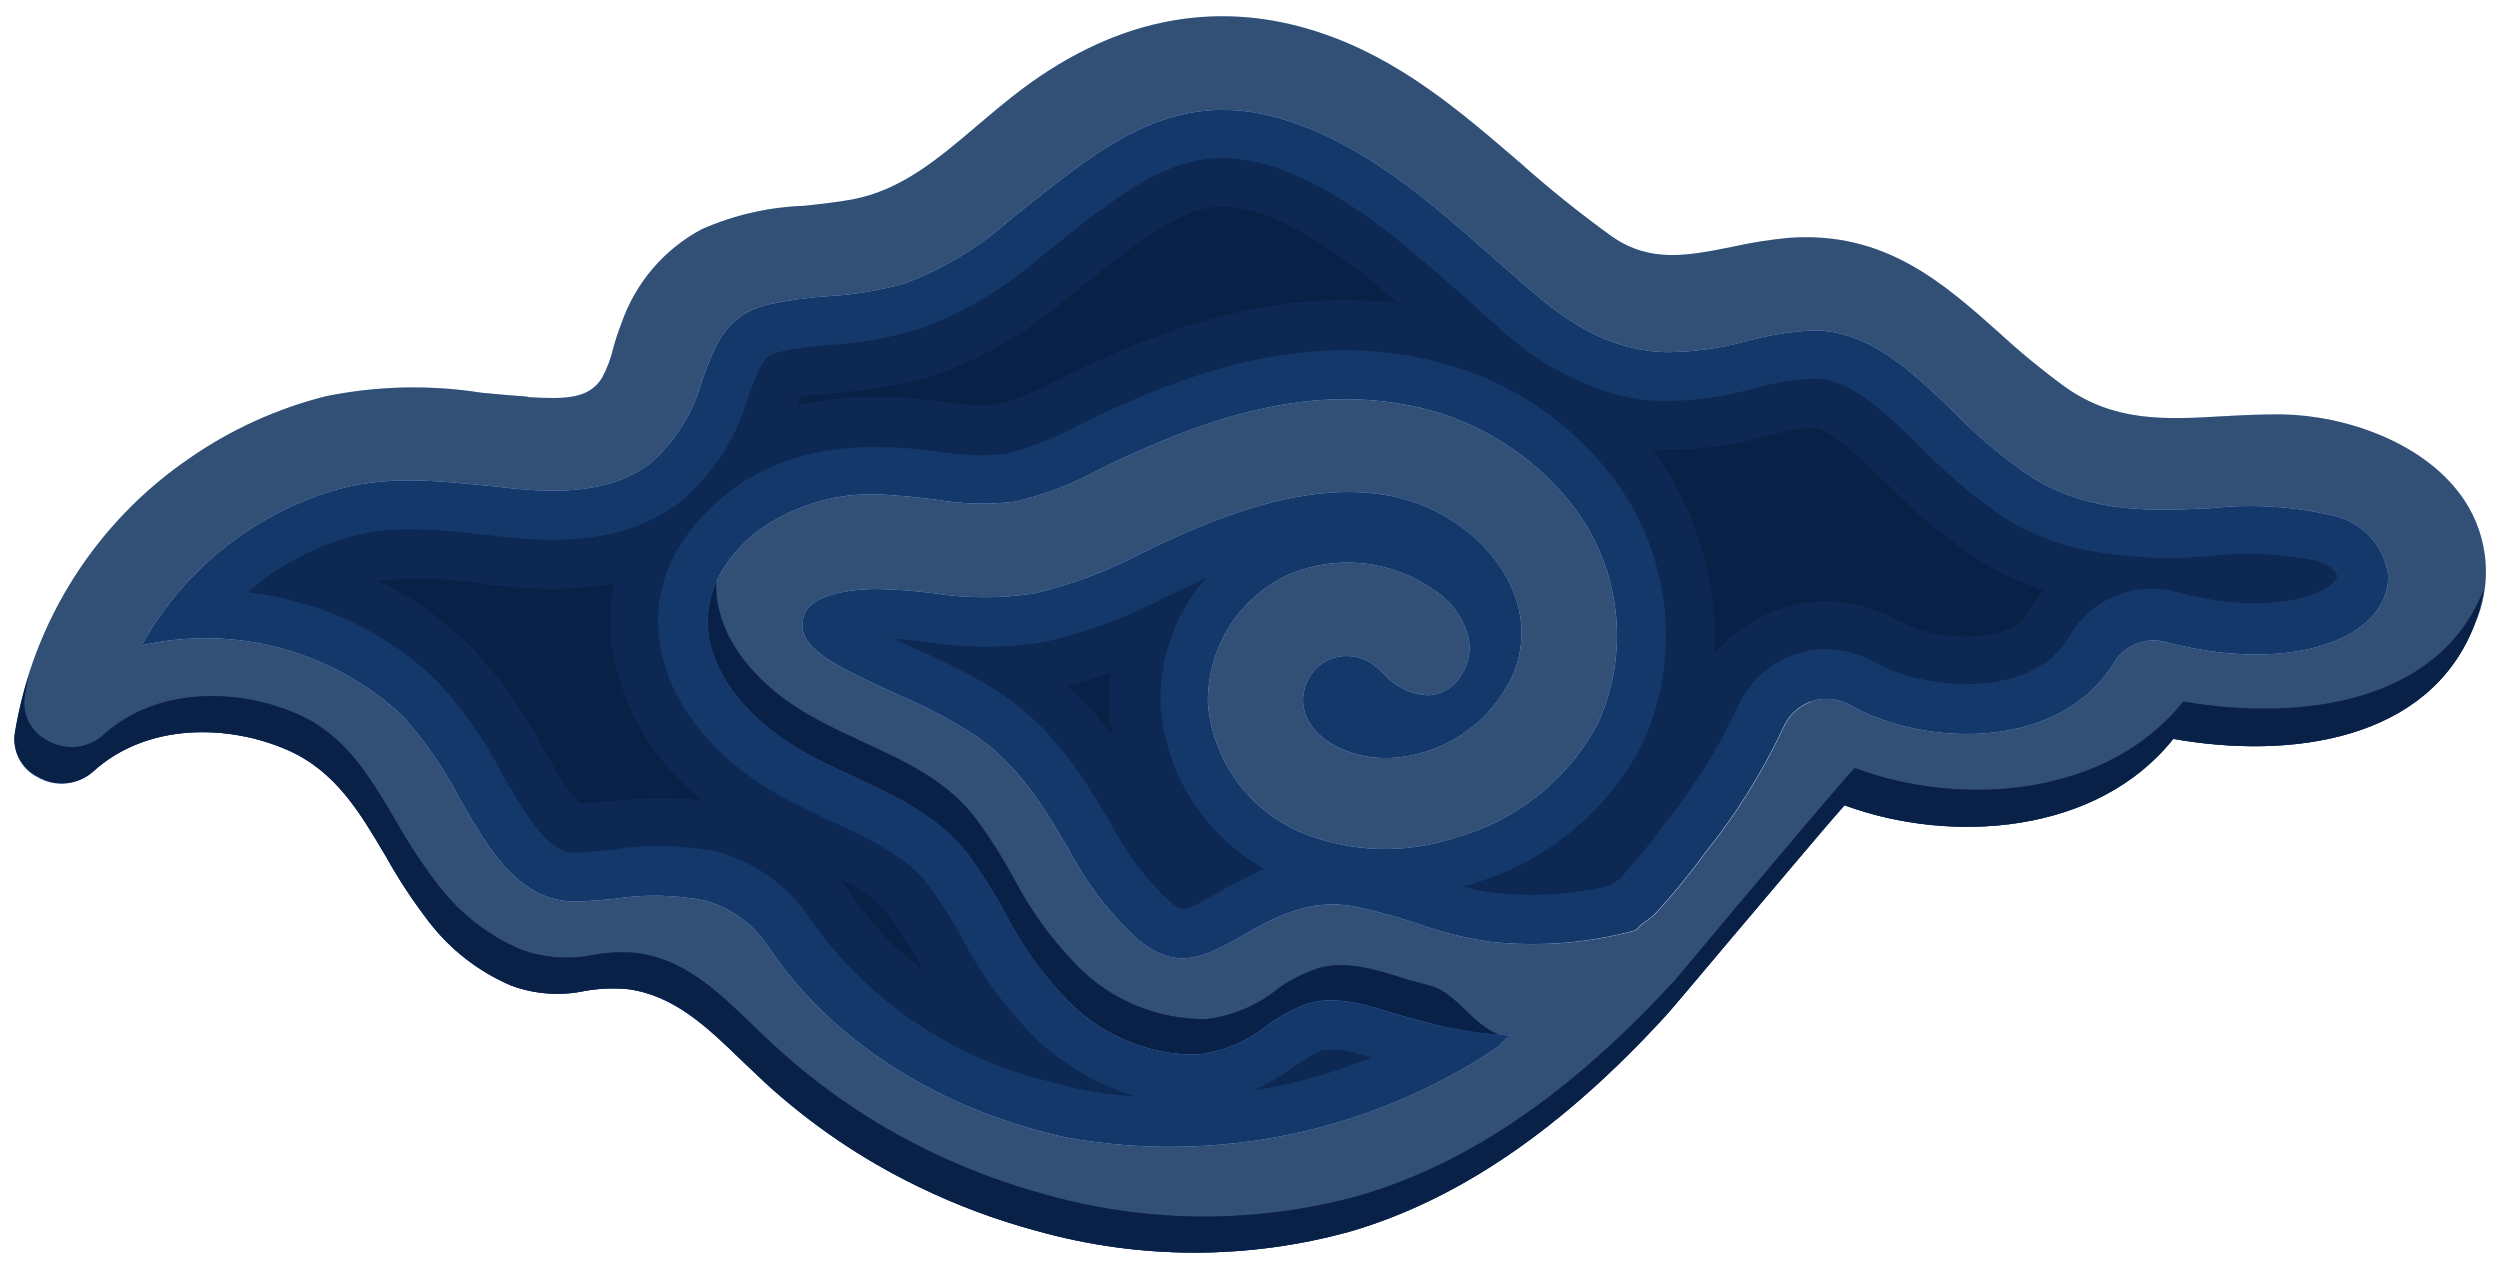 <?xml version="1.0" encoding="UTF-8"?>
<svg width="134px" height="68px" viewBox="0 0 134 68" version="1.1" xmlns="http://www.w3.org/2000/svg" xmlns:xlink="http://www.w3.org/1999/xlink">
    <!-- Generator: Sketch 46.1 (44463) - http://www.bohemiancoding.com/sketch -->
    <title>Group 18</title>
    <desc>Created with Sketch.</desc>
    <defs>
        <path d="M123.89,9.35 C121.1,6.9 116.57,6.63 113.32,7.43 C112.26,7.7 111.24,8.03 110.26,8.35 C107.26,9.35 104.7,10.16 101.65,9.03 C100.236,8.482 98.853,7.854 97.51,7.15 C93.89,5.33 90.15,3.45 85.27,5.15 C84.325,5.502 83.403,5.912 82.51,6.38 C80.34,7.45 78.51,8.38 76.14,7.54 C74.149,6.787 72.2,5.929 70.3,4.97 C66.51,3.15 62.66,1.28 58.11,1.02 C52.19,0.68 47.11,3.24 43.11,8.62 C42.64,9.25 42.18,9.91 41.73,10.56 C40.16,12.84 38.67,14.99 36.28,16.14 C35.52,16.51 34.72,16.8 33.88,17.14 C32.06,17.693 30.363,18.589 28.88,19.78 C27.205,21.348 26.187,23.492 26.03,25.78 C25.981,26.215 25.954,26.652 25.95,27.09 C25.976,27.688 25.919,28.287 25.78,28.87 C25.38,30.14 24.2,30.46 22.29,30.87 L22.15,30.87 C21.33,31.03 20.53,31.17 19.74,31.3 C16.955,31.597 14.246,32.39 11.74,33.64 C9.384,34.953 7.283,36.681 5.54,38.74 C1.595,43.331 -0.299,49.337 0.3,55.36 C0.395,56.35 1.125,57.162 2.1,57.36 C3.139,57.646 4.245,57.245 4.86,56.36 C7.01,52.96 11.34,51.97 14.68,52.49 C17.45,52.92 19.27,54.71 21.21,56.61 C22.195,57.627 23.255,58.57 24.38,59.43 C25.878,60.574 27.644,61.315 29.51,61.58 C30.847,61.704 32.192,61.447 33.39,60.84 C34.065,60.524 34.777,60.295 35.51,60.16 C38.04,59.79 40.24,61.01 42.57,62.31 C43.06,62.58 43.57,62.85 44.03,63.1 C46.97,64.626 50.116,65.718 53.37,66.34 C55.587,66.771 57.841,66.988 60.1,66.99 C65.828,67.063 71.467,65.562 76.4,62.65 C81.57,59.49 85.93,54.39 89.72,47.09 C89.92,46.7 90.78,44.87 91.86,42.56 C93.28,39.56 95.33,35.15 96.04,33.75 C102.12,34.3 109.53,31.75 112.14,25.75 C118.51,25.2 125.38,22.3 126.14,15.75 C126.555,13.37 125.703,10.946 123.89,9.35 Z M92.89,28.84 C92.28,29.261 91.879,29.924 91.79,30.66 C91.319,33.26 90.54,35.794 89.47,38.21 C88.973,39.494 88.406,40.749 87.77,41.97 C87.656,42.161 87.525,42.342 87.38,42.51 C87.219,42.693 87.084,42.899 86.98,43.12 C84.702,44.446 82.195,45.331 79.59,45.73 C78.206,45.893 76.808,45.914 75.42,45.79 C74.311,45.727 73.199,45.727 72.09,45.79 C69.65,45.94 68.09,47.46 66.74,48.79 C65.06,50.44 63.84,51.63 61.36,50.52 C59.5,49.557 57.827,48.27 56.42,46.72 C54.59,44.94 52.7,43.1 50.02,42.18 C48.601,41.724 47.146,41.39 45.67,41.18 C45,41.07 44.34,40.96 43.67,40.83 L43.32,40.76 C40.85,40.28 39.44,39.76 39.54,38.31 C39.61,37.25 41.35,36.41 42.94,35.98 C43.929,35.734 44.93,35.544 45.94,35.41 C47.734,35.219 49.487,34.753 51.14,34.03 C52.986,33.036 54.697,31.81 56.23,30.38 L56.93,29.78 C60.2,27.01 65.13,23.4 70.22,24.1 C73.79,24.59 77.42,27.28 77.1,31.3 C76.722,34.302 74.602,36.795 71.7,37.65 C69.7,38.23 67.22,37.7 66.6,35.99 C66.305,35.124 66.521,34.165 67.16,33.51 C67.826,32.881 68.788,32.68 69.65,32.99 C69.886,33.087 70.116,33.198 70.34,33.32 C71.127,33.865 72.111,34.044 73.04,33.81 C73.619,33.593 74.08,33.143 74.31,32.57 C74.603,31.88 74.603,31.1 74.31,30.41 C73.795,29.401 72.893,28.643 71.81,28.31 C69.124,27.307 66.106,27.818 63.9,29.65 C61.723,31.569 60.857,34.577 61.68,37.36 C62.727,40.199 65.238,42.242 68.23,42.69 C71.09,43.069 73.991,42.393 76.39,40.79 C79.322,39.055 81.407,36.185 82.15,32.86 C82.787,28.871 81.266,24.842 78.15,22.27 C75.083,19.808 71.155,18.684 67.25,19.15 C61.61,19.73 57,23.15 53.61,26 L52.81,26.69 C51.638,27.81 50.319,28.765 48.89,29.53 C47.558,30.07 46.152,30.407 44.72,30.53 C44,30.63 43.25,30.74 42.5,30.9 C39.877,31.297 37.503,32.677 35.86,34.76 C34.12,37.23 34.32,39.24 34.79,40.49 C35.67,42.8 38.25,44.66 41.69,45.49 C42.58,45.7 43.47,45.85 44.33,46.01 C46.86,46.46 49.26,46.88 51.33,48.44 C52.28,49.203 53.179,50.028 54.02,50.91 C55.327,52.363 56.84,53.616 58.51,54.63 C60.766,55.981 63.479,56.342 66.01,55.63 C67.31,55.104 68.436,54.224 69.26,53.09 C69.763,52.46 70.356,51.907 71.02,51.45 C72.36,50.62 74.14,50.71 75.87,50.79 L77.18,50.79 C78.752,50.799 80.321,50.642 81.86,50.32 C81.732,50.585 81.588,50.842 81.43,51.09 C76.07,57.221 68.544,61.038 60.43,61.74 C53.58,62.09 47.03,60.09 42.46,56.15 C41.349,55.098 39.88,54.504 38.35,54.49 C36.734,54.6 35.15,54.992 33.67,55.65 C33.15,55.84 32.61,56.04 32.04,56.23 C28.91,57.29 26.61,54.99 24.18,52.55 C22.975,51.218 21.596,50.054 20.08,49.09 C15.567,46.715 10.173,46.715 5.66,49.09 C6.754,44.7 9.502,40.902 13.33,38.49 C15.92,36.87 18.59,36.49 21.67,35.98 L22.53,35.85 C25.02,35.45 27.79,34.76 29.45,32.63 C30.462,31.137 31.002,29.374 31,27.57 C31.19,25.5 31.33,23.87 33.38,22.75 C34.324,22.264 35.304,21.849 36.31,21.51 C37.628,21.078 38.895,20.505 40.09,19.8 C41.861,18.553 43.386,16.99 44.59,15.19 L45.25,14.29 C48.57,9.78 51.42,5.88 57.34,6.02 C61.94,6.13 66.26,8.28 70.44,10.36 L72.65,11.45 C74.95,12.55 77.51,13.48 80.51,12.77 C81.912,12.389 83.257,11.824 84.51,11.09 C85.551,10.474 86.658,9.977 87.81,9.61 C90.7,8.81 93.44,10.32 96.35,11.93 C97.927,12.876 99.604,13.644 101.35,14.22 C104.88,15.22 107.95,14.22 110.91,13.28 C112.926,12.497 115.059,12.057 117.22,11.98 C118.813,11.859 120.31,12.751 120.96,14.21 C121.42,15.53 120.86,17.02 119.45,18.21 C117.45,19.85 114.21,20.81 110.52,20.84 C109.387,20.792 108.362,21.509 108.02,22.59 C106.51,27.89 99.51,29.63 95.01,28.5 C94.282,28.296 93.502,28.417 92.87,28.83 L92.89,28.84 Z" id="path-1"></path>
        <path d="M77.19,48.84 L75.88,48.84 C74.15,48.75 72.36,48.67 71.03,49.5 C70.366,49.941 69.769,50.477 69.26,51.09 C68.433,52.243 67.296,53.138 65.98,53.67 C63.449,54.382 60.736,54.021 58.48,52.67 C56.805,51.667 55.285,50.424 53.97,48.98 C53.129,48.098 52.23,47.273 51.28,46.51 C49.28,44.95 46.85,44.51 44.28,44.08 C43.42,43.93 42.53,43.77 41.64,43.56 C38.19,42.76 35.64,40.9 34.74,38.56 C34.642,38.297 34.565,38.026 34.51,37.75 C34.326,38.69 34.406,39.662 34.74,40.56 C35.62,42.87 38.2,44.73 41.64,45.56 C42.53,45.77 43.42,45.92 44.28,46.08 C46.81,46.53 49.21,46.95 51.28,48.51 C52.23,49.273 53.129,50.098 53.97,50.98 C55.297,52.412 56.827,53.641 58.51,54.63 C60.766,55.981 63.479,56.342 66.01,55.63 C67.31,55.104 68.436,54.224 69.26,53.09 C69.763,52.46 70.356,51.907 71.02,51.45 C72.36,50.62 74.14,50.71 75.87,50.79 L77.18,50.79 C78.081,50.813 78.983,50.779 79.88,50.69 C80.66,50.69 81.7,50.69 81.88,50.38 C80.26,50.71 78.69,48.86 77.19,48.84 Z" id="path-2"></path>
        <path d="M112.14,23.68 C109.53,29.68 102.14,32.26 96.04,31.68 C95.33,33.08 93.28,37.46 91.86,40.49 C90.78,42.83 89.92,44.66 89.72,45.09 C85.93,52.39 81.57,57.49 76.4,60.65 C71.478,63.555 65.855,65.056 60.14,64.99 C57.881,64.988 55.627,64.771 53.41,64.34 C50.156,63.714 47.01,62.62 44.07,61.09 C43.58,60.84 43.07,60.57 42.61,60.3 C40.28,59.01 38.08,57.79 35.51,58.16 C34.76,58.294 34.03,58.526 33.34,58.85 C32.156,59.445 30.83,59.698 29.51,59.58 C27.648,59.313 25.885,58.573 24.39,57.43 C23.262,56.57 22.199,55.628 21.21,54.61 C19.27,52.71 17.45,50.91 14.68,50.49 C11.34,49.97 7,50.96 4.87,54.33 C4.255,55.215 3.149,55.616 2.11,55.33 C1.135,55.132 0.405,54.32 0.31,53.33 C0.277,52.957 0.25,52.58 0.23,52.2 C0.185,53.244 0.212,54.29 0.31,55.33 C0.405,56.32 1.135,57.132 2.11,57.33 C3.149,57.616 4.255,57.215 4.87,56.33 C7.01,52.96 11.34,51.97 14.68,52.49 C17.45,52.92 19.27,54.71 21.21,56.61 C22.195,57.627 23.255,58.57 24.38,59.43 C25.878,60.574 27.644,61.315 29.51,61.58 C30.847,61.704 32.192,61.448 33.39,60.84 C34.065,60.523 34.777,60.295 35.51,60.16 C38.04,59.79 40.24,61.01 42.57,62.31 C43.06,62.58 43.57,62.85 44.03,63.1 C46.97,64.626 50.116,65.718 53.37,66.34 C55.587,66.771 57.841,66.988 60.1,66.99 C65.828,67.063 71.467,65.562 76.4,62.65 C81.57,59.49 85.93,54.39 89.72,47.09 C89.92,46.7 90.78,44.87 91.86,42.56 C93.28,39.56 95.33,35.15 96.04,33.75 C102.12,34.3 109.53,31.75 112.14,25.75 C118.51,25.2 125.38,22.3 126.14,15.75 C126.218,15.086 126.218,14.414 126.14,13.75 C125.37,20.24 118.51,23.09 112.14,23.68 Z" id="path-3"></path>
        <path d="M92.87,28.83 C92.26,29.251 91.859,29.914 91.77,30.65 C91.299,33.25 90.52,35.784 89.45,38.2 C88.953,39.484 88.386,40.739 87.75,41.96 C87.636,42.151 87.505,42.332 87.36,42.5 C87.199,42.683 87.064,42.889 86.96,43.11 C84.689,44.437 82.189,45.326 79.59,45.73 C78.206,45.893 76.808,45.914 75.42,45.79 C74.311,45.727 73.199,45.727 72.09,45.79 C69.65,45.94 68.09,47.46 66.74,48.79 C65.06,50.44 63.84,51.63 61.36,50.52 C59.5,49.557 57.827,48.27 56.42,46.72 C54.59,44.94 52.7,43.1 50.02,42.18 C48.601,41.724 47.146,41.39 45.67,41.18 C45,41.07 44.34,40.96 43.67,40.83 L43.32,40.76 C40.85,40.28 39.44,39.76 39.54,38.31 C39.61,37.25 41.35,36.41 42.94,35.98 C43.929,35.734 44.93,35.544 45.94,35.41 C47.734,35.219 49.487,34.753 51.14,34.03 C52.986,33.036 54.697,31.81 56.23,30.38 L56.93,29.78 C60.2,27.01 65.13,23.4 70.22,24.1 C73.79,24.59 77.42,27.28 77.1,31.3 C76.722,34.302 74.602,36.795 71.7,37.65 C69.7,38.23 67.22,37.7 66.6,35.99 C66.305,35.124 66.521,34.165 67.16,33.51 C67.826,32.881 68.788,32.68 69.65,32.99 C69.886,33.087 70.116,33.198 70.34,33.32 C71.127,33.865 72.111,34.044 73.04,33.81 C73.619,33.593 74.08,33.143 74.31,32.57 C74.603,31.88 74.603,31.1 74.31,30.41 C73.795,29.401 72.893,28.643 71.81,28.31 C69.124,27.307 66.106,27.818 63.9,29.65 C61.723,31.569 60.857,34.577 61.68,37.36 C62.727,40.199 65.238,42.242 68.23,42.69 C71.09,43.069 73.991,42.393 76.39,40.79 C79.322,39.055 81.407,36.185 82.15,32.86 C82.787,28.871 81.266,24.842 78.15,22.27 C75.083,19.808 71.155,18.684 67.25,19.15 C61.61,19.73 57,23.15 53.61,26 L52.81,26.69 C51.638,27.81 50.319,28.765 48.89,29.53 C47.558,30.07 46.152,30.407 44.72,30.53 C44,30.63 43.25,30.74 42.5,30.9 C39.877,31.297 37.503,32.677 35.86,34.76 C34.12,37.23 34.32,39.24 34.79,40.49 C35.67,42.8 38.25,44.66 41.69,45.49 C42.58,45.7 43.47,45.85 44.33,46.01 C46.86,46.46 49.26,46.88 51.33,48.44 C52.28,49.203 53.179,50.028 54.02,50.91 C55.327,52.363 56.84,53.616 58.51,54.63 C60.766,55.981 63.479,56.342 66.01,55.63 C67.31,55.104 68.436,54.224 69.26,53.09 C69.763,52.46 70.356,51.907 71.02,51.45 C72.36,50.62 74.14,50.71 75.87,50.79 L77.18,50.79 C78.752,50.799 80.321,50.642 81.86,50.32 C81.732,50.585 81.588,50.842 81.43,51.09 C76.07,57.221 68.544,61.038 60.43,61.74 C53.58,62.09 47.03,60.09 42.46,56.15 C41.349,55.098 39.88,54.504 38.35,54.49 C36.734,54.6 35.15,54.992 33.67,55.65 C33.15,55.84 32.61,56.04 32.04,56.23 C28.91,57.29 26.61,54.99 24.18,52.55 C22.975,51.218 21.596,50.054 20.08,49.09 C15.567,46.715 10.173,46.715 5.66,49.09 C6.754,44.7 9.502,40.902 13.33,38.49 C15.92,36.87 18.59,36.49 21.67,35.98 L22.53,35.85 C25.02,35.45 27.79,34.76 29.45,32.63 C30.462,31.137 31.002,29.374 31,27.57 C31.19,25.5 31.33,23.87 33.38,22.75 C34.324,22.264 35.304,21.849 36.31,21.51 C37.628,21.078 38.895,20.505 40.09,19.8 C41.861,18.553 43.386,16.99 44.59,15.19 L45.25,14.29 C48.57,9.78 51.42,5.88 57.34,6.02 C61.94,6.13 66.26,8.28 70.44,10.36 L72.65,11.45 C74.95,12.55 77.51,13.48 80.51,12.77 C81.912,12.389 83.257,11.824 84.51,11.09 C85.551,10.474 86.658,9.977 87.81,9.61 C90.7,8.81 93.44,10.32 96.35,11.93 C97.927,12.876 99.604,13.644 101.35,14.22 C104.88,15.22 107.95,14.22 110.91,13.28 C112.926,12.497 115.059,12.057 117.22,11.98 C118.813,11.859 120.31,12.751 120.96,14.21 C121.42,15.53 120.86,17.02 119.45,18.21 C117.45,19.85 114.21,20.81 110.52,20.84 C109.387,20.792 108.362,21.509 108.02,22.59 C106.51,27.89 99.51,29.63 95.01,28.5 C94.282,28.296 93.502,28.417 92.87,28.83 Z" id="path-4"></path>
        <path d="M58.58,59.09 C53.335,59.207 48.224,57.432 44.18,54.09 C42.587,52.632 40.51,51.816 38.35,51.8 C36.418,51.92 34.523,52.391 32.76,53.19 C32.26,53.38 31.76,53.57 31.21,53.75 C30.985,53.831 30.749,53.875 30.51,53.88 C29.22,53.88 27.68,52.33 26.05,50.7 C24.676,49.192 23.101,47.88 21.37,46.8 C18.809,45.395 15.931,44.669 13.01,44.69 C12.137,44.689 11.265,44.749 10.4,44.87 C11.539,43.201 13.009,41.785 14.72,40.71 C16.86,39.38 19.16,39.02 22.07,38.57 L22.93,38.44 C25.76,37.99 29.29,37.11 31.52,34.23 C32.846,32.345 33.574,30.104 33.61,27.8 C33.8,25.65 33.93,25.43 34.61,25.04 C35.433,24.621 36.285,24.264 37.16,23.97 C38.662,23.462 40.104,22.792 41.46,21.97 C43.503,20.553 45.266,18.769 46.66,16.71 L47.32,15.81 C50.72,11.19 52.83,8.6 56.98,8.6 L57.23,8.6 C61.23,8.69 65.3,10.71 69.23,12.66 L71.51,13.81 C73.629,14.941 75.979,15.571 78.38,15.65 C79.289,15.649 80.196,15.542 81.08,15.33 C82.707,14.875 84.264,14.203 85.71,13.33 C86.595,12.816 87.534,12.4 88.51,12.09 C88.816,12.003 89.132,11.96 89.45,11.96 C91.08,11.96 93.02,13.03 95.08,14.17 C96.79,15.214 98.611,16.062 100.51,16.7 C101.73,17.046 102.992,17.221 104.26,17.22 C106.771,17.119 109.249,16.616 111.6,15.73 C113.302,15.065 115.096,14.667 116.92,14.55 L117.05,14.55 C117.84,14.55 118.29,14.84 118.36,15.03 C118.43,15.22 118.23,15.63 117.65,16.11 C116.15,17.35 113.42,18.11 110.36,18.11 C108.039,18.062 105.981,19.593 105.36,21.83 C104.59,24.83 100.88,26.17 97.76,26.17 C97.036,26.177 96.314,26.096 95.61,25.93 C95.165,25.817 94.709,25.76 94.25,25.76 C93.225,25.756 92.221,26.059 91.37,26.63 C90.143,27.462 89.331,28.78 89.14,30.25 C88.697,32.643 87.975,34.975 86.99,37.2 C86.531,38.394 86.007,39.563 85.42,40.7 L85.3,40.84 L85.07,41.14 C83.232,42.14 81.237,42.816 79.17,43.14 C78.62,43.22 78.065,43.256 77.51,43.25 L77.4,43.25 L77.79,43.01 C81.336,40.884 83.847,37.389 84.73,33.35 C85.535,28.426 83.67,23.445 79.83,20.26 C76.747,17.746 72.878,16.397 68.9,16.45 C68.259,16.451 67.618,16.484 66.98,16.55 C60.62,17.21 55.58,20.89 51.9,24.02 L51.08,24.73 C50.086,25.685 48.974,26.509 47.77,27.18 C46.674,27.612 45.523,27.884 44.35,27.99 C43.62,28.09 42.8,28.21 41.95,28.4 C40.56,28.7 36.33,29.61 33.72,33.31 C31.11,37.01 31.72,39.98 32.34,41.49 C33.51,44.6 36.8,47.09 41.09,48.09 C42.03,48.31 42.94,48.47 43.82,48.63 C46.17,49.05 48.16,49.4 49.69,50.57 C50.547,51.257 51.358,51.999 52.12,52.79 C53.609,54.418 55.331,55.816 57.23,56.94 C59.117,57.996 61.229,58.586 63.39,58.66 C62.367,58.864 61.331,59.001 60.29,59.07 C59.72,59.09 59.14,59.09 58.58,59.09 Z M69.35,56.75 C70.033,56.175 70.662,55.539 71.23,54.85 C71.57,54.413 71.963,54.02 72.4,53.68 C72.991,53.421 73.637,53.314 74.28,53.37 L75.08,53.37 C73.302,54.706 71.38,55.84 69.35,56.75 L69.35,56.75 Z M63.13,48.3 C62.886,48.28 62.648,48.212 62.43,48.1 C60.858,47.255 59.444,46.146 58.25,44.82 C56.31,42.93 54.11,40.82 50.87,39.68 C49.31,39.184 47.711,38.823 46.09,38.6 L44.51,38.32 C45.08,38.2 45.68,38.11 46.34,38.01 C48.412,37.789 50.436,37.246 52.34,36.4 C54.385,35.315 56.28,33.971 57.98,32.4 L58.69,31.8 C59.05,31.49 59.44,31.17 59.85,30.8 C58.721,33.081 58.514,35.71 59.27,38.14 C60.488,41.593 63.358,44.203 66.91,45.09 C66.207,45.645 65.539,46.242 64.91,46.88 C64.2,47.58 63.51,48.3 63.13,48.3 Z" id="path-5"></path>
        <path d="M50.67,55.09 C48.928,54.399 47.315,53.418 45.9,52.19 C45.62,51.95 45.337,51.723 45.05,51.51 C46.12,51.666 47.143,52.052 48.05,52.64 C48.814,53.262 49.538,53.93 50.22,54.64 L50.67,55.09 Z M30.51,51.21 C29.556,50.51 28.672,49.72 27.87,48.85 C26.325,47.171 24.555,45.714 22.61,44.52 C20.853,43.544 18.953,42.853 16.98,42.47 C18.757,41.792 20.617,41.354 22.51,41.17 L23.37,41.03 C25.406,40.756 27.391,40.183 29.26,39.33 C29.323,40.384 29.545,41.423 29.92,42.41 C31.242,45.532 33.722,48.019 36.84,49.35 C35.145,49.616 33.487,50.079 31.9,50.73 L30.51,51.21 Z M57.19,40.33 C56.253,39.573 55.249,38.904 54.19,38.33 C54.879,37.946 55.547,37.526 56.19,37.07 C56.284,37.718 56.431,38.356 56.63,38.98 C56.798,39.442 56.995,39.893 57.22,40.33 L57.19,40.33 Z M87.19,27.72 C86.39,24.027 84.394,20.702 81.51,18.26 L81.18,17.99 L81.68,17.88 C83.525,17.388 85.294,16.648 86.94,15.68 C87.641,15.26 88.381,14.909 89.15,14.63 C89.23,14.618 89.31,14.618 89.39,14.63 C90.39,14.63 92.16,15.63 93.76,16.51 C95.67,17.65 97.703,18.57 99.82,19.25 C100.974,19.58 102.162,19.781 103.36,19.85 C103.145,20.295 102.974,20.761 102.85,21.24 C102.47,22.73 99.98,23.62 97.79,23.62 C97.282,23.623 96.775,23.566 96.28,23.45 C95.626,23.284 94.954,23.2 94.28,23.2 C92.735,23.194 91.224,23.651 89.94,24.51 C88.748,25.304 87.802,26.416 87.21,27.72 L87.19,27.72 Z M36.31,27.09 C36.83,26.85 37.43,26.63 38.09,26.38 C39.766,25.818 41.376,25.073 42.89,24.16 C45.206,22.576 47.203,20.571 48.78,18.25 L49.45,17.34 C53.01,12.5 54.35,11.2 57,11.2 L57.22,11.2 C59.98,11.26 63,12.52 66,13.96 C59.25,14.87 54,18.69 50.19,21.96 L49.35,22.69 C48.53,23.48 47.621,24.171 46.64,24.75 C45.774,25.054 44.874,25.249 43.96,25.33 C43.23,25.43 42.32,25.56 41.38,25.77 C39.59,26.121 37.861,26.734 36.25,27.59 C36.28,27.44 36.3,27.27 36.31,27.09 Z" id="path-6"></path>
    </defs>
    <g id="Page-1" stroke="none" stroke-width="1" fill="none" fill-rule="evenodd">
        <g id="Superhero-LP-Traveloka" transform="translate(-252, -265)" fill-rule="nonzero">
            <g id="Group-18" transform="translate(319.5, 299.5) rotate(-345) translate(-319.5, -299.5) translate(256, 266)">
                <g id="Shape">
                    <use fill="#99C7FF" fill-rule="evenodd" xlink:href="#path-1"></use>
                    <use fill-opacity="0.7" fill="#061D3B" fill-rule="evenodd" xlink:href="#path-1"></use>
                </g>
                <g id="Shape">
                    <use fill="#122B63" fill-rule="evenodd" xlink:href="#path-2"></use>
                    <use fill-opacity="0.7" fill="#061D3B" fill-rule="evenodd" xlink:href="#path-2"></use>
                </g>
                <g id="Shape">
                    <use fill="#122B63" fill-rule="evenodd" xlink:href="#path-3"></use>
                    <use fill-opacity="0.7" fill="#061D3B" fill-rule="evenodd" xlink:href="#path-3"></use>
                </g>
                <g id="Shape">
                    <use fill="#3678D8" fill-rule="evenodd" xlink:href="#path-4"></use>
                    <use fill-opacity="0.7" fill="#061D3B" fill-rule="evenodd" xlink:href="#path-4"></use>
                </g>
                <g id="Shape">
                    <use fill="#1B448E" fill-rule="evenodd" xlink:href="#path-5"></use>
                    <use fill-opacity="0.7" fill="#061D3B" fill-rule="evenodd" xlink:href="#path-5"></use>
                </g>
                <g id="Shape">
                    <use fill="#122B63" fill-rule="evenodd" xlink:href="#path-6"></use>
                    <use fill-opacity="0.7" fill="#061D3B" fill-rule="evenodd" xlink:href="#path-6"></use>
                </g>
            </g>
        </g>
    </g>
</svg>